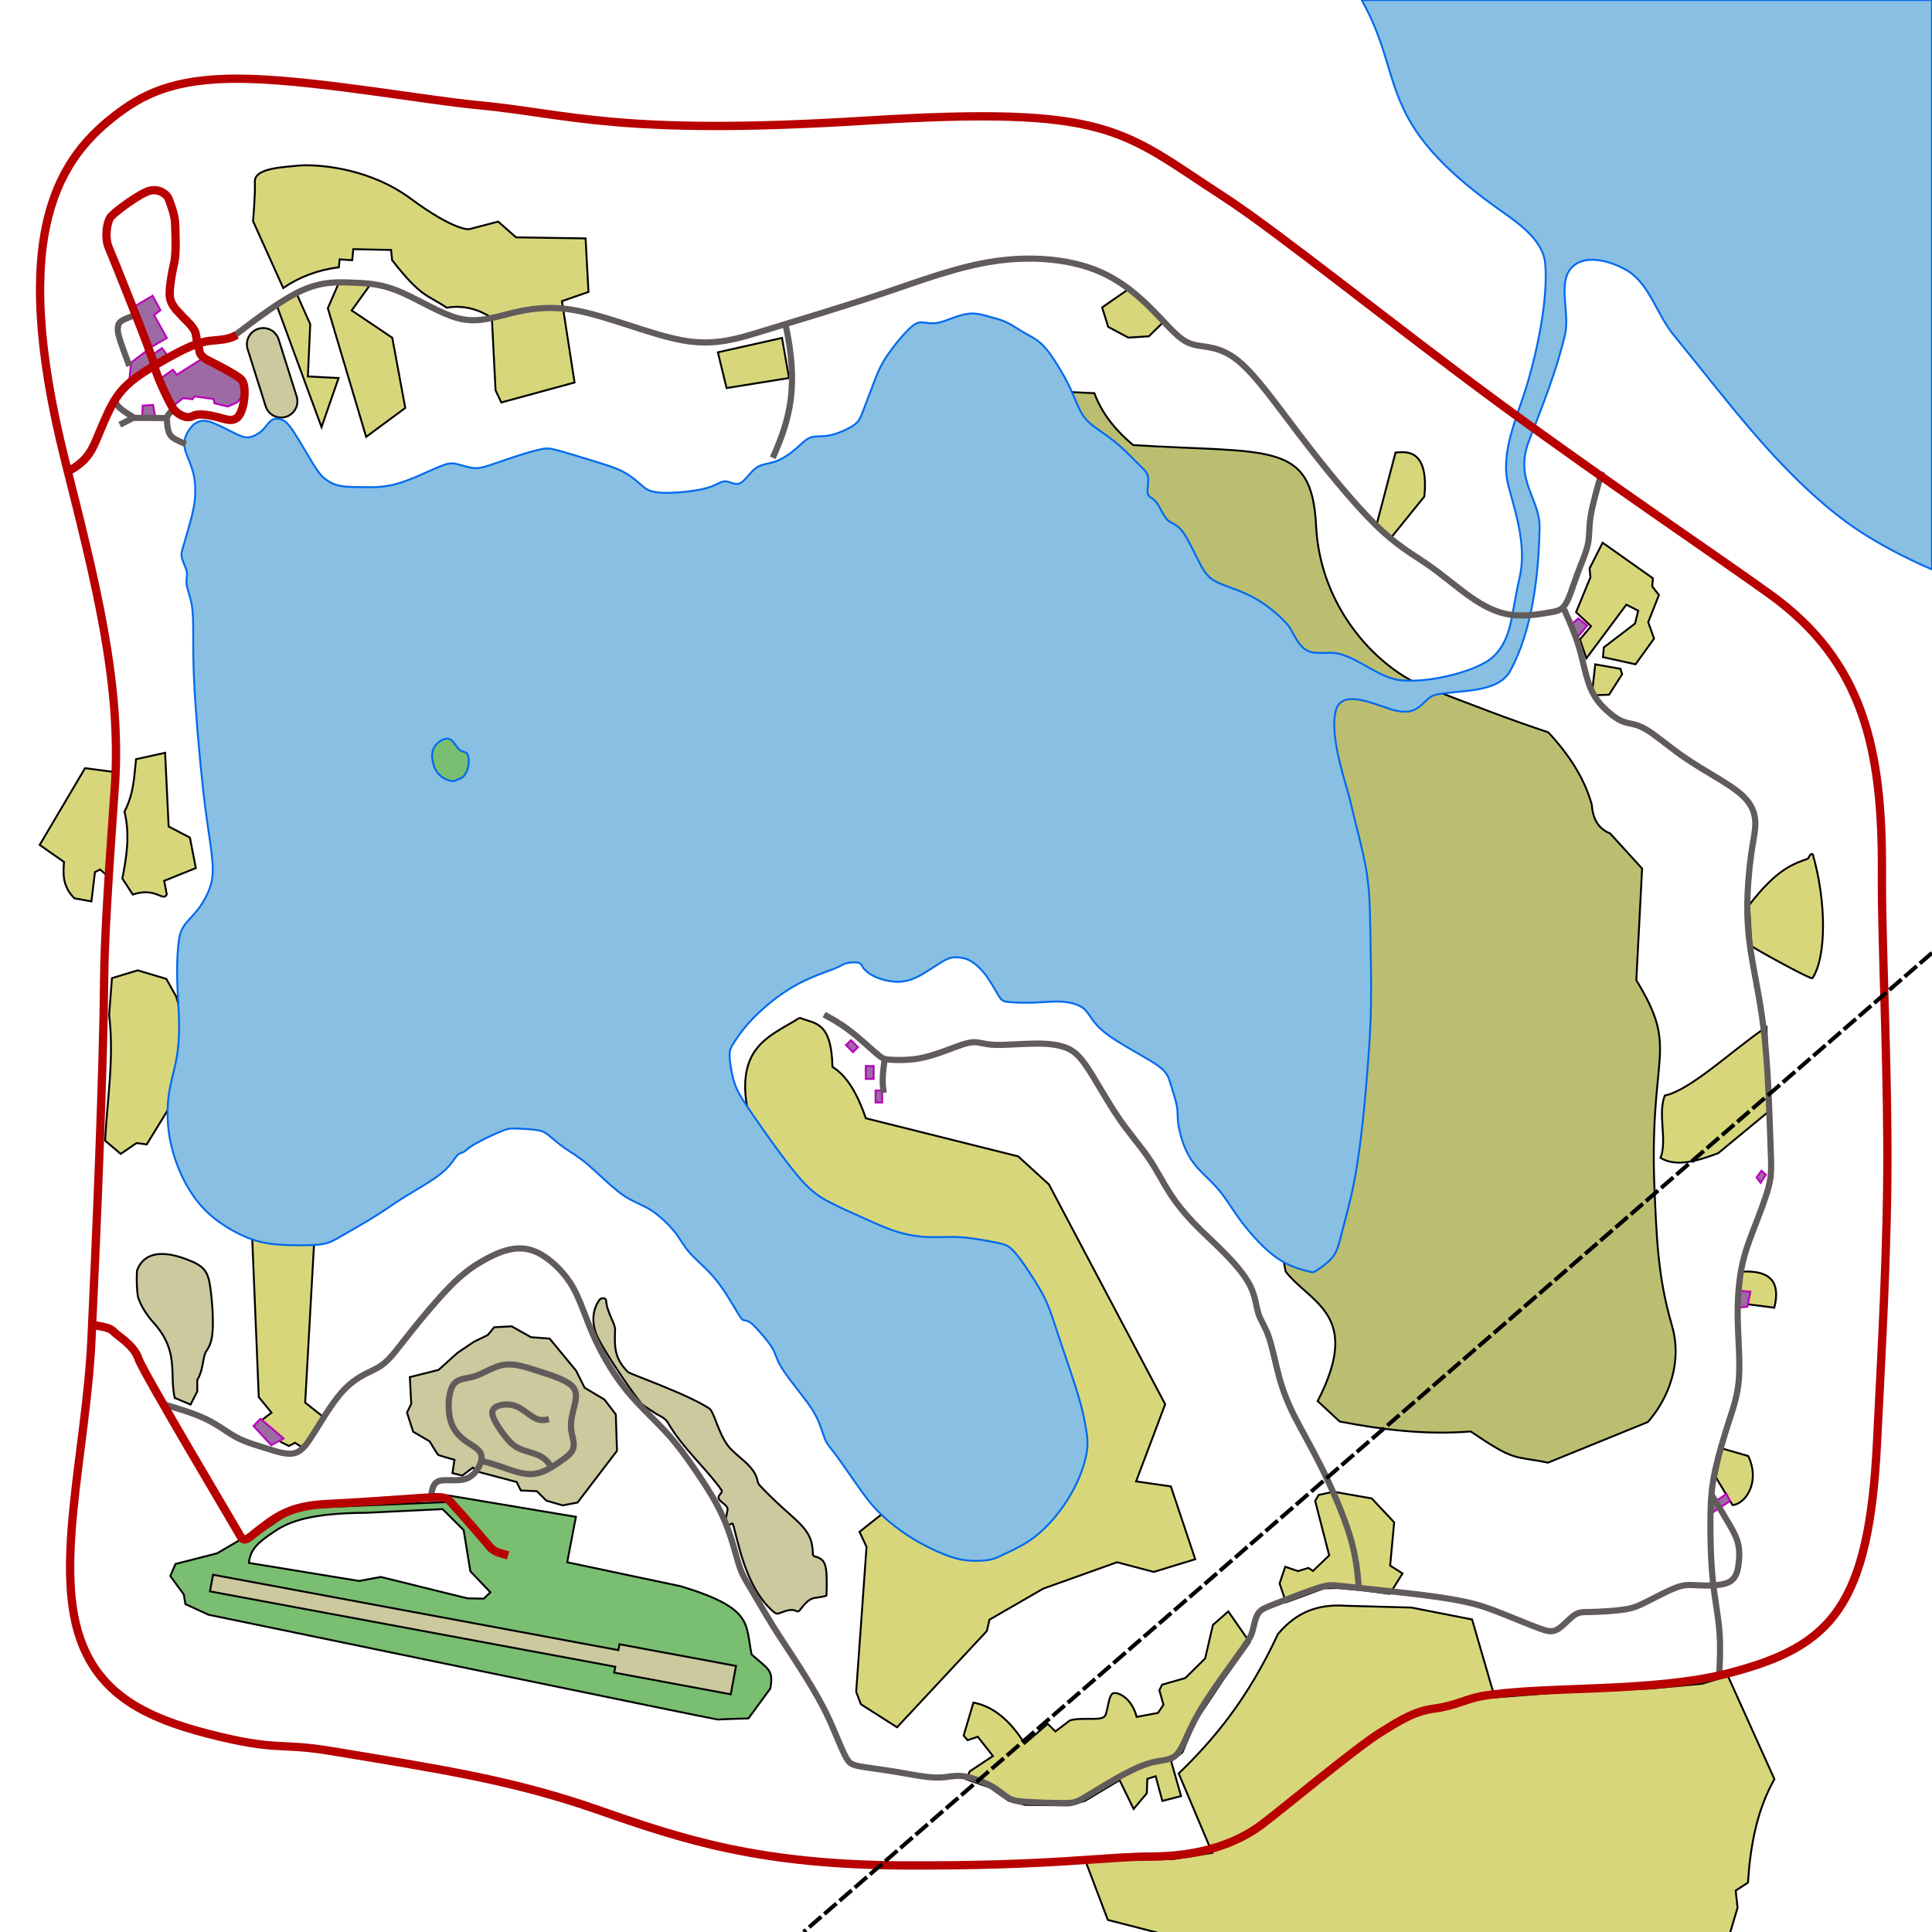 <?xml version="1.0" encoding="UTF-8" standalone="no"?>
<!-- Created with Inkscape (http://www.inkscape.org/) -->

<svg
   xmlns:dc="http://purl.org/dc/elements/1.1/"
   xmlns:cc="http://creativecommons.org/ns#"
   xmlns:rdf="http://www.w3.org/1999/02/22-rdf-syntax-ns#"
   xmlns:svg="http://www.w3.org/2000/svg"
   xmlns="http://www.w3.org/2000/svg"
   xmlns:sodipodi="http://sodipodi.sourceforge.net/DTD/sodipodi-0.dtd"
   xmlns:inkscape="http://www.inkscape.org/namespaces/inkscape"
   width="1024"
   height="1024"
   viewBox="0 0 270.933 270.933"
   version="1.1"
   id="svg8"
   inkscape:version="0.92.2 (5c3e80d, 2017-08-06)"
   sodipodi:docname="map.svg"
   inkscape:export-filename="F:\git\MySummerMods\AlivieskaGpsClient\resources\map.png"
   inkscape:export-xdpi="192"
   inkscape:export-ydpi="192">
  <defs
     id="defs2">
    <inkscape:path-effect
       effect="bspline"
       id="path-effect4653"
       is_visible="true"
       weight="33.333"
       steps="2"
       helper_size="0"
       apply_no_weight="true"
       apply_with_weight="true"
       only_selected="false" />
    <inkscape:path-effect
       effect="bspline"
       id="path-effect4649"
       is_visible="true"
       weight="33.333"
       steps="2"
       helper_size="0"
       apply_no_weight="true"
       apply_with_weight="true"
       only_selected="false" />
    <inkscape:path-effect
       effect="bspline"
       id="path-effect4645"
       is_visible="true"
       weight="33.333"
       steps="2"
       helper_size="0"
       apply_no_weight="true"
       apply_with_weight="true"
       only_selected="false" />
    <inkscape:path-effect
       effect="bspline"
       id="path-effect4641"
       is_visible="true"
       weight="33.333"
       steps="2"
       helper_size="0"
       apply_no_weight="true"
       apply_with_weight="true"
       only_selected="false" />
    <inkscape:path-effect
       effect="bspline"
       id="path-effect4637"
       is_visible="true"
       weight="33.333"
       steps="2"
       helper_size="0"
       apply_no_weight="true"
       apply_with_weight="true"
       only_selected="false" />
    <inkscape:path-effect
       effect="bspline"
       id="path-effect4633"
       is_visible="true"
       weight="33.333"
       steps="2"
       helper_size="0"
       apply_no_weight="true"
       apply_with_weight="true"
       only_selected="false" />
    <inkscape:path-effect
       effect="bspline"
       id="path-effect4629"
       is_visible="true"
       weight="33.333"
       steps="2"
       helper_size="0"
       apply_no_weight="true"
       apply_with_weight="true"
       only_selected="false" />
    <inkscape:path-effect
       effect="bspline"
       id="path-effect4614"
       is_visible="true"
       weight="33.333"
       steps="2"
       helper_size="0"
       apply_no_weight="true"
       apply_with_weight="true"
       only_selected="false" />
    <inkscape:path-effect
       effect="bspline"
       id="path-effect4609"
       is_visible="true"
       weight="33.333"
       steps="2"
       helper_size="0"
       apply_no_weight="true"
       apply_with_weight="true"
       only_selected="false" />
    <inkscape:path-effect
       effect="bspline"
       id="path-effect4605"
       is_visible="true"
       weight="33.333"
       steps="2"
       helper_size="0"
       apply_no_weight="true"
       apply_with_weight="true"
       only_selected="false" />
    <inkscape:path-effect
       effect="bspline"
       id="path-effect4593"
       is_visible="true"
       weight="33.333"
       steps="2"
       helper_size="0"
       apply_no_weight="true"
       apply_with_weight="true"
       only_selected="false" />
    <inkscape:path-effect
       effect="bspline"
       id="path-effect4585"
       is_visible="true"
       weight="33.333"
       steps="2"
       helper_size="0"
       apply_no_weight="true"
       apply_with_weight="true"
       only_selected="false" />
    <inkscape:path-effect
       effect="bspline"
       id="path-effect4581"
       is_visible="true"
       weight="33.333"
       steps="2"
       helper_size="0"
       apply_no_weight="true"
       apply_with_weight="true"
       only_selected="false" />
    <inkscape:path-effect
       effect="bspline"
       id="path-effect4576"
       is_visible="true"
       weight="33.333"
       steps="2"
       helper_size="0"
       apply_no_weight="true"
       apply_with_weight="true"
       only_selected="false" />
    <inkscape:path-effect
       effect="bspline"
       id="path-effect4572"
       is_visible="true"
       weight="33.333"
       steps="2"
       helper_size="0"
       apply_no_weight="true"
       apply_with_weight="true"
       only_selected="false" />
    <inkscape:path-effect
       effect="bspline"
       id="path-effect4568"
       is_visible="true"
       weight="33.333"
       steps="2"
       helper_size="0"
       apply_no_weight="true"
       apply_with_weight="true"
       only_selected="false" />
    <inkscape:path-effect
       effect="bspline"
       id="path-effect4564"
       is_visible="true"
       weight="33.333"
       steps="2"
       helper_size="0"
       apply_no_weight="true"
       apply_with_weight="true"
       only_selected="false" />
    <inkscape:path-effect
       effect="bspline"
       id="path-effect4560"
       is_visible="true"
       weight="33.333"
       steps="2"
       helper_size="0"
       apply_no_weight="true"
       apply_with_weight="true"
       only_selected="false" />
    <inkscape:path-effect
       effect="bspline"
       id="path-effect4556"
       is_visible="true"
       weight="33.333"
       steps="2"
       helper_size="0"
       apply_no_weight="true"
       apply_with_weight="true"
       only_selected="false" />
    <inkscape:path-effect
       effect="bspline"
       id="path-effect4551"
       is_visible="true"
       weight="33.333"
       steps="2"
       helper_size="0"
       apply_no_weight="true"
       apply_with_weight="true"
       only_selected="false" />
    <inkscape:path-effect
       effect="bspline"
       id="path-effect4547"
       is_visible="true"
       weight="33.333"
       steps="2"
       helper_size="0"
       apply_no_weight="true"
       apply_with_weight="true"
       only_selected="false" />
    <inkscape:path-effect
       effect="bspline"
       id="path-effect4531"
       is_visible="true"
       weight="33.333"
       steps="2"
       helper_size="0"
       apply_no_weight="true"
       apply_with_weight="true"
       only_selected="false" />
    <inkscape:path-effect
       effect="spiro"
       id="path-effect4525"
       is_visible="true" />
    <inkscape:path-effect
       effect="bspline"
       id="path-effect4521"
       is_visible="true"
       weight="33.333"
       steps="2"
       helper_size="0"
       apply_no_weight="true"
       apply_with_weight="true"
       only_selected="false" />
    <inkscape:path-effect
       effect="bspline"
       id="path-effect4517"
       is_visible="true"
       weight="33.333"
       steps="2"
       helper_size="0"
       apply_no_weight="true"
       apply_with_weight="true"
       only_selected="false" />
  </defs>
  <sodipodi:namedview
     id="base"
     pagecolor="#ffffff"
     bordercolor="#666666"
     borderopacity="1.0"
     inkscape:pageopacity="0.0"
     inkscape:pageshadow="2"
     inkscape:zoom="0.5"
     inkscape:cx="683.8146"
     inkscape:cy="329.65091"
     inkscape:document-units="px"
     inkscape:current-layer="layer2"
     showgrid="false"
     units="px"
     inkscape:window-width="1280"
     inkscape:window-height="1002"
     inkscape:window-x="-8"
     inkscape:window-y="-8"
     inkscape:window-maximized="1"
     inkscape:snap-bbox="true"
     inkscape:bbox-nodes="true"
     inkscape:snap-page="true"
     inkscape:snap-bbox-edge-midpoints="false"
     inkscape:snap-global="true"
     inkscape:snap-intersection-paths="true"
     inkscape:measure-start="1024,518.94"
     inkscape:measure-end="1021.36,520.663"
     showguides="true"
     inkscape:guide-bbox="true" />
  <g
     inkscape:groupmode="layer"
     id="layer2"
     inkscape:label="Terrain"
     style="display:inline">
    <path
       style="display:inline;fill:#d8d67b;fill-opacity:1;fill-rule:evenodd;stroke:#000000;stroke-width:1.002;stroke-linecap:butt;stroke-linejoin:miter;stroke-miterlimit:4;stroke-dasharray:none;stroke-opacity:1"
       d="m 161.176,87.48 c -1.563,0.023 -2.85,0.101 -3.805,0.205 -7.639,0.833 -22.778,1.25 -22.5,8.473 0.278,7.223 -0.973,20.834 -0.973,20.834 l 15.973,35.42 c 8.545,-5.836 18.31,-9.582 29.447,-10.973 l 0.416,-4.168 6.668,0.418 0.555,-5.834 20.002,0.416 0.555,5.418 c 15.643,20.054 18.698,18.196 28.891,25.141 9.519,-1.672 17.932,1.428 23.891,5.416 l 1.945,38.336 3.057,6.389 38.752,-10.555 -6.668,-43.059 14.029,-4.861 -1.527,-28.336 -36.809,-0.557 -9.445,-8.332 -15.418,4.027 c 0,0 -7.501,1.11 -30.975,-16.252 C 196.697,89.855 172.118,87.319 161.176,87.48 Z m 18.143,62.154 -5.834,13.473 20.279,68.061 20.695,-15.279 -6.875,-37.156 -21.461,-14.445 10.07,-14.027 z m 418.918,2.639 -15.002,10.416 3.195,10.279 10.695,5.695 10.834,-0.695 7.777,-7.639 z m -441.559,2.5 -10.141,7.084 23.613,64.17 9.029,-25.973 -16.252,-0.834 1.25,-27.641 z m 257.156,24.057 -33.941,7.602 4.598,18.916 33.057,-5.305 z m 328.949,60.461 c -1.81,-0.064 -3.382,0.183 -4.283,0.209 l -10.25,39 7.5,6.5 18,-22.25 c 2.03,-20.26 -5.536,-23.266 -10.967,-23.459 z m 105.303,47.904 -6.895,13.611 0.443,4.684 -7.602,18.475 7.955,7.424 -5.922,6.982 3.445,9.988 21.125,-28.373 6.275,3.182 -1.678,6.807 -16.529,12.639 -0.441,5.127 17.234,3.801 9.812,-13.611 -3.094,-8.662 5.656,-14.408 -3.535,-4.508 0.354,-4.33 z m -3.898,64.367 -1.5,13.25 1.188,3.125 7.625,-0.312 6.938,-10.875 -0.938,-2.812 z M 87.375,398.375 72,401.75 c -1.076,9.027 -0.966,17.781 -6.125,27.75 2.953,12 1.173,23.703 -1.125,35.375 l 5.5,8.5 c 12.347,-4.143 16.107,4.15 18,-0.125 l -1.375,-7.125 16.75,-6.75 L 100.5,443.25 89.25,437.375 Z M 45,406.5 l -24,40.625 12.875,9 c -0.555,6.602 -0.738,12.972 5.5,19.25 l 9,1.625 1.875,-15.5 2.75,-1.375 4.75,4.25 3.375,-55.75 z m 913.865,45.41 c -0.912,-0.097 -1.376,1.428 -2.15,2.516 -6.944,2.52 -16.151,4.926 -31.111,24.572 l 1.236,21.742 c 10.921,6.521 31.458,17.432 32.258,16.971 7.491,-11.256 7.438,-40.733 0.188,-65.654 -0.151,-0.086 -0.29,-0.133 -0.42,-0.146 z M 72.875,513.5 l -13.625,4.125 -1.5,19.5 c 2.761,22.7 -1.02,44.394 -2.125,66.5 l 8.25,7 8.375,-5.75 5.375,0.75 13.125,-21.375 9.5,-32.75 -7,-24.125 L 88,518 Z m 350.328,25.07 c -15.794,10.141 -36.064,15.137 -26.34,54.625 l 70.004,207.889 -12.021,9.547 3.713,7.955 -5.48,76.721 2.475,6.541 19.154,12.211 47.492,-50.926 1.414,-6.01 28.461,-16.441 39.066,-13.965 19.445,5.127 21.922,-6.717 -12.906,-38.537 -18.385,-2.652 15.381,-40.836 -61.52,-116.318 -16.264,-14.85 -80.609,-20.152 c -4.176,-12.078 -9.518,-22.118 -17.678,-27.225 -0.55,-24.812 -9.833,-22.629 -17.324,-25.986 z M 934.75,543.5 c -17.952,12.159 -40.161,33.439 -53.75,36.25 -3.902,9.898 1.417,23.258 -2.25,33 8.118,4.902 19.091,1.811 30.5,-2.5 l 27.25,-22.5 z m -801.461,107.324 3.648,88.488 6.75,8.25 -6.688,5.125 11.75,10.438 4.125,2.062 3.25,-1.688 5,3.188 9.875,-16.938 -9.5,-7.5 5,-89.5 z m 791.09,22.043 c -0.777,-0.003 -1.578,0.016 -2.4,0.055 l -1.502,16.705 18.473,2.387 c 3.53,-14.186 -2.909,-19.097 -14.57,-19.146 z M 911.25,766.5 908,781.75 l 8.875,14.75 c 7.216,-0.829 14.722,-12.59 8.25,-26 z m -205.469,22.918 -7.955,1.68 -1.855,3.182 7.424,28.814 -8.574,8.219 -2.387,-1.59 -5.568,1.68 -6.717,-2.299 -3.006,8.84 3.359,9.986 20.152,-7.424 6.895,-0.178 13.611,1.238 14.318,1.855 6.719,-10.783 -6.541,-4.154 2.121,-22.893 -11.844,-12.639 z m 3.281,60.191 c -15.545,-0.252 -25.267,6.193 -32.812,15.141 -16.102,34.648 -34.06,55.933 -52.5,73.75 l 17.75,42 -20.5,3.25 -22.5,0.5 -24,0.75 11.75,31 26.25,6.75 1.205,1.25 h 301.498 l 4.297,-14.5 -1,-9 6.5,-4.25 c 1.273,-19.647 4.751,-38.387 14,-54.75 L 914.375,886.875 900.75,891 874,893.5 l -44.5,1.75 -38.5,3 L 779,857 746.939,850.707 712.25,849.75 c -1.089,-0.078 -2.151,-0.124 -3.188,-0.141 z M 650,852.75 l -8.125,7.125 -4.125,17.75 -10.5,10.375 -12.25,3.5 -1.5,2.938 2.188,7.688 -2.875,4.312 -11.312,2.125 c -2.177,-8.62 -8.287,-12.886 -12,-12.625 -2.543,0.178 -2.976,6.887 -4.312,11.25 -1.3,4.244 -10.677,1.149 -18.938,3.188 l -7.75,5.875 -4.062,-4 -12.188,10.5 C 534.841,910.913 526.031,903.012 515.125,901 l -5.188,17.438 2.125,2.438 5.375,-1.812 8,10.188 -12.25,8.125 -1.875,4.188 12.562,4.375 9.875,7 8.875,2.188 23.188,0.25 8.188,-2.312 18.467,-11.041 7.426,15.246 6.982,-8.309 0.266,-7.602 4.418,-1.414 3.535,13.08 9.9,-2.562 L 619.75,932 l 5.938,-4.625 6.812,-16.25 14.938,-22.438 13.938,-19.562 z"
       transform="scale(0.265)"
       id="path4704"
       inkscape:connector-curvature="0" />
    <path
       id="path4758"
       style="display:inline;opacity:1;fill:#bbbe71;fill-opacity:1;fill-rule:evenodd;stroke:#000000;stroke-width:0.265px;stroke-linecap:butt;stroke-linejoin:miter;stroke-opacity:1"
       d="m 217.12,102.691 c 2.848,3.068 5.051,6.383 6.101,10.143 0.141,1.825 0.775,3.322 2.573,4.043 l 4.484,4.925 -0.809,15.656 c 5.971,9.805 1.964,9.711 2.499,28.077 0.339,7.818 0.451,13.349 2.499,20.36 1.487,5.088 -0.428,10.172 -3.381,13.524 l -14.002,5.696 c -4.951,-1.014 -4.5,-0.069 -10.841,-4.373 -6.354,0.507 -12.411,-0.248 -18.375,-1.397 l -3.087,-2.867 c 6.287,-12.144 -0.977,-13.679 -4.484,-18.155 -7.925,-41.163 -20.273,-82.513 -30.833,-123.371 l 4.006,0.184 c 0.94,2.56 2.698,4.994 5.439,7.277 19.159,1.209 25.058,-0.698 25.652,11.319 0.594,12.017 9.153,20.209 15.111,22.513 5.958,2.303 12.563,4.866 17.45,6.447 z"
       inkscape:connector-curvature="0"
       inkscape:label="MarshTerrain"
       sodipodi:nodetypes="ccccccccccccccczzzc" />
    <path
       id="path4752"
       style="display:inline;fill:#9d6aa3;fill-opacity:1;fill-rule:evenodd;stroke:#bb00bc;stroke-width:0.265px;stroke-linecap:butt;stroke-linejoin:miter;stroke-opacity:1"
       d="m 36.529,198.961 -0.976,1.009 2.48,2.695 1.736,-0.943 z m 82.106,-52.401 0.706,-0.697 0.976,0.988 -0.706,0.697 z m 4.148,6.363 h 0.926 v 1.687 h -0.926 z m -1.373,-3.423 h 1.108 v 1.802 h -1.108 z m 118.351,61.582 2.348,-1.587 0.496,1.009 -2.365,1.554 z m 3.697,-27.689 0.145,-2.412 1.857,0.158 -0.421,2.116 z m 2.873,-18.28 0.696,-0.941 0.614,0.567 -0.748,1.134 z m -26.016,-77.526 1.025,-0.86 1.24,0.992 -1.703,2.084 z M 18.276,43.314 l 3.122,-1.836 1.099,2.023 -0.889,0.69 1.789,3.204 -2.479,1.45 z m -0.152,10.079 0.257,-2.549 2.058,-1.555 1.087,2.046 z m 3.368,-3.718 1.216,-0.854 0.854,1.134 -1.649,1.146 z m -1.555,8.781 0.082,-1.579 1.438,-0.094 0.362,1.883 z m 2.52,-5.346 1.786,-1.257 0.562,0.695 3.539,-2.249 4.796,2.15 1.422,2.348 -1.29,1.621 -1.323,0.595 -1.885,-0.463 -0.099,-0.595 -2.712,-0.364 -0.265,0.397 -1.29,-0.165 -1.521,1.191 z"
       inkscape:connector-curvature="0"
       inkscape:label="UrbanTerrain" />
    <path
       style="color:#000000;clip-rule:nonzero;display:inline;overflow:visible;visibility:visible;opacity:1;isolation:auto;mix-blend-mode:normal;color-interpolation:sRGB;color-interpolation-filters:linearRGB;solid-color:#000000;solid-opacity:1;fill:#7abe71;fill-opacity:1;fill-rule:nonzero;stroke:#000000;stroke-width:1;stroke-linecap:butt;stroke-linejoin:miter;stroke-miterlimit:4;stroke-dasharray:none;stroke-dashoffset:0;stroke-opacity:1;color-rendering:auto;image-rendering:auto;shape-rendering:auto;text-rendering:auto;enable-background:accumulate"
       d="m 221.324,383.361 v 40.658 h 36.416 v -40.658 z m 15.822,408 L 236,794.875 l -68.875,2.875 -13,2.125 -24,16.25 -3.25,-1.125 -12,7 -22,5.625 -2.75,6.375 7.125,9.75 0.875,5.125 12.25,5.625 c 0,0 268.81,55.655 269.518,55.479 0.707,-0.177 16.176,-0.619 16.176,-0.619 l 11.578,-15.82 c 1.802,-10.009 -1.054,-10.092 -9.898,-18.031 -3.44,-16.381 1.112,-24.336 -37.389,-36.062 l -60.193,-12.729 4.598,-24.041 z m -2.918,7.248 11.137,11.137 3.537,21.744 10.605,11.137 -3.535,3.359 -8.662,-0.178 -45.785,-11.312 -11.49,2.121 -58.336,-9.547 c 0.808,-7.418 4.934,-10.943 14.041,-16.975 7.022,-4.651 18.292,-9.418 47.83,-9.541 z"
       transform="scale(0.265)"
       id="path4783"
       inkscape:connector-curvature="0"
       inkscape:label="FieldTerrain" />
    <path
       id="rect4787"
       transform="scale(0.265)"
       style="color:#000000;clip-rule:nonzero;display:inline;overflow:visible;visibility:visible;opacity:1;isolation:auto;mix-blend-mode:normal;color-interpolation:sRGB;color-interpolation-filters:linearRGB;solid-color:#000000;solid-opacity:1;fill:#cbc99d;fill-opacity:1;fill-rule:nonzero;stroke:#000000;stroke-width:1;stroke-linecap:butt;stroke-linejoin:miter;stroke-miterlimit:4;stroke-dasharray:none;stroke-dashoffset:0;stroke-opacity:1;color-rendering:auto;image-rendering:auto;shape-rendering:auto;text-rendering:auto;enable-background:accumulate"
       d="m 112.75,833.332 -1.637,8.795 214.484,39.893 -0.578,3.105 61.684,11.475 2.791,-15.008 -61.684,-11.473 -0.578,3.105 z m 139.875,-54.582 -2.375,-2.125 -5.625,4.25 -5.202,-1.335 1.077,-7.04 c 0,0 -8.125,-2.25 -8.625,-2.625 -0.5,-0.375 -4.5,-7.125 -4.5,-7.125 l -8.75,-5.125 -3.25,-10.125 2.25,-4.625 -0.75,-14.125 15.211,-3.817 10.039,-9.058 8.75,-5.875 7.25,-3.5 3.375,-4.125 9.25,-0.5 10.25,5.75 9.875,0.75 14,17 4.5,9 10.5,6.25 6,7.875 0.625,19.25 -20.875,27.375 -7.875,1.5 -8.625,-2.5 -5,-5 -8.5,-0.375 -2.25,-4.5 z m 62.812,-73 c -2.637,-7.322 -1.351,-13.342 1.625,-17.688 1.123,-1.639 3.619,-1.203 3.688,0.062 0.345,6.383 4.845,12.222 4.75,15.5 -0.246,8.464 -0.797,14.774 6.75,22.375 1.196,1.205 30.806,11.346 43.094,19.344 2.571,1.673 4.905,13.589 10.156,20.031 4.995,6.129 13.902,10.24 15.401,18.425 0.13,0.709 0.606,1.675 1.099,2.2 19.143,20.394 27.992,21.274 28.178,36.699 0.004,0.357 0.596,0.832 0.947,0.926 6.154,1.641 6.645,4.559 6.277,20.15 -0.008,0.382 -0.015,0.661 -0.465,0.787 -6.563,1.837 -7.362,-0.814 -13.907,7.752 -0.2,0.262 -0.863,0.599 -1.156,0.435 -2.649,-1.476 -5.053,-0.719 -9.696,1.014 -1.227,0.458 -2.099,-0.201 -3.039,-1.018 -14.957,-13.002 -18.698,-38.229 -21.332,-46.312 -0.348,-1.07 -2.496,2.039 -3.445,-0.214 -0.949,-2.252 0.761,-5.837 0.637,-7.72 -0.159,-2.429 -4.351,-3.528 -4.765,-5.927 -0.247,-1.428 2.467,-2.758 1.64,-3.948 -7.884,-11.351 -20.511,-22.036 -28.5,-35.875 -1.521,-2.635 -4.881,-3.633 -7.375,-5.375 -2.574,-1.797 -5.953,-3.744 -6.875,-4.938 -9.081,-11.749 -21.763,-31.344 -23.688,-36.688 z M 156.978,209.773 c 1.43,4.53 -1.083,9.361 -5.612,10.792 -4.53,1.43 -9.361,-1.083 -10.792,-5.613 l -9.522,-30.161 c -1.43,-4.53 1.083,-9.361 5.613,-10.792 4.53,-1.43 9.361,1.083 10.792,5.613 z M 92.454,739.743 c -2.918,-13.034 2.449,-24.274 -10.783,-39.333 -3.413,-3.751 -6.817,-8.529 -8.613,-13.953 -0.714,-4.024 -0.826,-8.712 -0.579,-14.066 3.888,-10.347 14.596,-11.111 29.262,-4.757 7.672,3.324 8.81,6.998 9.894,16.336 0.66,5.683 1.084,11.456 1.004,17.028 -0.072,4.985 -0.422,9.834 -3.39,13.908 -2.159,2.963 -1.297,9.447 -4.861,15.38 v 6.01 l -3.536,6.983 z"
       inkscape:connector-curvature="0"
       inkscape:label="SpecialTerrain" />
    <path
       style="color:#000000;clip-rule:nonzero;display:inline;overflow:visible;visibility:visible;opacity:1;isolation:auto;mix-blend-mode:normal;color-interpolation:sRGB;color-interpolation-filters:linearRGB;solid-color:#000000;solid-opacity:1;fill:#88bfe2;fill-opacity:1;fill-rule:nonzero;stroke:#0069ee;stroke-width:0.265;stroke-linecap:butt;stroke-linejoin:bevel;stroke-miterlimit:4;stroke-dasharray:none;stroke-dashoffset:5.987;stroke-opacity:1;color-rendering:auto;image-rendering:auto;shape-rendering:auto;text-rendering:auto;enable-background:accumulate"
       d="m 270.933,0 h -79.986 c 6.291,11.128 1.589,16.995 19.727,29.699 2.578,1.806 5.753,4.14 6.019,7.276 0.4,4.714 -0.965,11.714 -2.58,17.066 -1.379,4.571 -3.804,9.474 -2.58,14.089 1.089,4.105 2.618,8.563 1.521,13.097 -1.151,4.762 -0.918,8.671 -4.016,11.166 -2.034,1.637 -8.151,3.363 -12.388,3.023 -3.188,-0.256 -5.746,-2.921 -8.839,-3.732 -1.502,-0.393 -3.284,0.253 -4.628,-0.524 -1.295,-0.748 -1.925,-2.778 -2.663,-3.611 -1.23,-1.387 -3.021,-2.842 -4.847,-3.816 -1.827,-0.974 -3.689,-1.468 -4.891,-2.038 -1.202,-0.57 -1.745,-1.218 -2.488,-2.617 -0.743,-1.4 -1.686,-3.551 -2.51,-4.605 -0.824,-1.054 -1.529,-1.01 -2.111,-1.608 -0.582,-0.599 -1.039,-1.84 -1.538,-2.465 -0.499,-0.625 -1.04,-0.635 -1.175,-1.17 -0.135,-0.535 0.135,-1.594 0.043,-2.297 -0.091,-0.703 -0.544,-1.048 -1.256,-1.749 -0.712,-0.7 -1.684,-1.756 -2.739,-2.673 -1.055,-0.918 -2.193,-1.698 -3.093,-2.341 -0.9,-0.643 -1.563,-1.149 -2.13,-2.056 -0.567,-0.907 -1.038,-2.215 -1.587,-3.427 -0.549,-1.212 -1.177,-2.328 -1.87,-3.446 -0.693,-1.118 -1.452,-2.239 -2.239,-2.982 -0.787,-0.743 -1.602,-1.109 -2.431,-1.587 -0.829,-0.477 -1.67,-1.066 -2.417,-1.434 -0.748,-0.368 -1.401,-0.517 -2.173,-0.735 -0.772,-0.218 -1.661,-0.506 -2.529,-0.536 -0.868,-0.031 -1.713,0.196 -2.587,0.502 -0.874,0.306 -1.773,0.69 -2.543,0.815 -0.77,0.125 -1.407,-0.009 -1.946,-0.065 -0.539,-0.056 -0.979,-0.033 -1.92,0.854 -0.94,0.887 -2.378,2.635 -3.294,4.047 -0.916,1.412 -1.308,2.484 -1.797,3.783 -0.488,1.3 -1.072,2.825 -1.45,3.809 -0.377,0.984 -0.547,1.426 -1.349,1.963 -0.801,0.538 -2.232,1.17 -3.35,1.389 -1.118,0.219 -1.92,0.025 -2.631,0.282 -0.711,0.257 -1.33,0.965 -2.15,1.663 -0.821,0.698 -1.842,1.385 -2.815,1.72 -0.973,0.335 -1.897,0.318 -2.712,0.915 -0.816,0.597 -1.521,1.808 -2.228,2.127 -0.707,0.319 -1.413,-0.257 -2.045,-0.274 -0.632,-0.018 -1.19,0.523 -2.498,0.911 -1.308,0.388 -3.366,0.623 -4.874,0.689 -1.509,0.065 -2.467,-0.039 -3.121,-0.261 -0.654,-0.222 -1.003,-0.562 -1.57,-1.059 -0.567,-0.497 -1.352,-1.151 -2.367,-1.67 -1.016,-0.519 -2.262,-0.902 -3.937,-1.417 -1.674,-0.514 -3.775,-1.16 -5.027,-1.5 -1.251,-0.34 -1.652,-0.375 -2.66,-0.148 -1.008,0.227 -2.62,0.715 -4.032,1.186 -1.413,0.471 -2.624,0.924 -3.501,1.177 -0.876,0.253 -1.417,0.305 -2.106,0.179 -0.689,-0.126 -1.526,-0.432 -2.18,-0.549 -0.654,-0.118 -1.125,-0.048 -2.25,0.414 -1.125,0.462 -2.903,1.316 -4.355,1.87 -1.452,0.554 -2.577,0.806 -3.61,0.92 -1.033,0.113 -1.975,0.087 -3.004,0.074 -1.029,-0.013 -2.145,-0.013 -3.021,-0.201 -0.876,-0.187 -1.513,-0.562 -2.01,-0.946 -0.497,-0.384 -0.854,-0.776 -1.63,-2.023 -0.776,-1.247 -1.97,-3.348 -2.76,-4.551 -0.789,-1.203 -1.173,-1.509 -1.569,-1.692 -0.397,-0.183 -0.806,-0.244 -1.151,-0.152 -0.344,0.091 -0.624,0.336 -0.894,0.65 -0.27,0.314 -0.531,0.697 -0.885,1.02 -0.353,0.323 -0.798,0.584 -1.216,0.75 -0.419,0.166 -0.811,0.235 -1.33,0.104 -0.519,-0.131 -1.164,-0.461 -2.044,-0.911 -0.881,-0.449 -1.997,-1.016 -2.786,-1.238 -0.789,-0.222 -1.251,-0.101 -1.613,0.065 -0.362,0.166 -0.624,0.375 -0.912,0.715 -0.288,0.34 -0.601,0.81 -0.784,1.316 -0.183,0.506 -0.235,1.046 -0.122,1.626 0.113,0.58 0.392,1.199 0.658,1.87 0.266,0.671 0.519,1.395 0.663,2.167 0.144,0.772 0.178,1.591 0.148,2.415 -0.031,0.824 -0.126,1.652 -0.449,2.978 -0.323,1.326 -0.872,3.147 -1.173,4.172 -0.301,1.025 -0.353,1.252 -0.274,1.631 0.079,0.38 0.287,0.911 0.458,1.336 0.17,0.426 0.302,0.745 0.294,1.145 -0.008,0.4 -0.156,0.881 -0.039,1.553 0.117,0.672 0.499,1.535 0.696,2.675 0.197,1.141 0.21,2.559 0.21,4.409 0,1.85 -0.012,4.131 0.197,7.726 0.21,3.595 0.641,8.502 0.987,11.887 0.345,3.385 0.604,5.247 0.869,7.066 0.265,1.819 0.536,3.594 0.641,4.988 0.105,1.393 0.043,2.404 -0.314,3.496 -0.358,1.091 -1.011,2.262 -1.727,3.187 -0.715,0.925 -1.492,1.603 -1.973,2.337 -0.481,0.734 -0.666,1.523 -0.789,2.806 -0.123,1.283 -0.185,3.058 -0.13,4.975 0.055,1.918 0.228,3.977 0.259,5.783 0.031,1.807 -0.08,3.36 -0.32,4.766 -0.24,1.406 -0.61,2.664 -0.869,3.885 -0.259,1.221 -0.407,2.404 -0.426,3.749 -0.019,1.344 0.092,2.848 0.444,4.464 0.351,1.616 0.943,3.342 1.714,4.914 0.771,1.572 1.72,2.99 2.812,4.162 1.091,1.172 2.324,2.097 3.675,2.898 1.35,0.802 2.817,1.48 4.328,1.856 1.511,0.376 3.065,0.45 4.612,0.481 1.547,0.031 3.089,0.018 4.131,-0.155 1.042,-0.173 1.584,-0.506 2.835,-1.227 1.251,-0.721 3.213,-1.831 4.711,-2.775 1.498,-0.943 2.534,-1.72 4.119,-2.701 1.584,-0.98 3.718,-2.164 5.019,-3.225 1.301,-1.06 1.769,-1.997 2.164,-2.447 0.395,-0.45 0.715,-0.413 0.987,-0.561 0.271,-0.148 0.494,-0.481 1.455,-1.048 0.961,-0.567 2.664,-1.369 3.669,-1.788 1.005,-0.419 1.313,-0.456 2.108,-0.438 0.795,0.018 2.079,0.093 2.886,0.204 0.808,0.111 1.14,0.259 1.72,0.708 0.579,0.45 1.406,1.203 2.3,1.831 0.894,0.629 1.856,1.135 3.255,2.324 1.399,1.19 3.237,3.064 4.754,4.15 1.517,1.085 2.713,1.381 3.971,2.157 1.258,0.777 2.577,2.035 3.434,3.114 0.857,1.079 1.252,1.979 2.158,2.991 0.906,1.011 2.325,2.133 3.588,3.675 1.264,1.541 2.373,3.502 2.996,4.538 0.623,1.036 0.759,1.147 0.962,1.196 0.204,0.049 0.475,0.037 0.844,0.277 0.37,0.24 0.839,0.734 1.449,1.425 0.61,0.691 1.363,1.578 1.782,2.336 0.419,0.758 0.505,1.387 1.085,2.386 0.58,0.999 1.652,2.367 2.62,3.613 0.968,1.245 1.831,2.367 2.417,3.545 0.586,1.178 0.894,2.411 1.215,3.157 0.321,0.746 0.653,1.005 1.566,2.238 0.912,1.233 2.405,3.44 3.521,4.988 1.116,1.548 1.856,2.436 2.947,3.447 1.091,1.011 2.534,2.146 4.088,3.114 1.554,0.968 3.218,1.769 4.532,2.293 1.313,0.524 2.275,0.771 3.348,0.87 1.073,0.099 2.257,0.049 3.058,-0.099 0.801,-0.148 1.221,-0.395 2.059,-0.795 0.838,-0.401 2.097,-0.956 3.299,-1.733 1.202,-0.777 2.349,-1.776 3.49,-3.089 1.14,-1.313 2.275,-2.941 3.132,-4.649 0.857,-1.708 1.436,-3.496 1.646,-4.864 0.21,-1.369 0.05,-2.319 -0.142,-3.422 -0.191,-1.103 -0.413,-2.361 -1.085,-4.593 -0.672,-2.232 -1.795,-5.438 -2.578,-7.793 -0.783,-2.355 -1.227,-3.859 -1.892,-5.314 -0.666,-1.455 -1.554,-2.861 -2.417,-4.156 -0.863,-1.295 -1.702,-2.479 -2.386,-3.126 -0.684,-0.647 -1.215,-0.758 -2.417,-0.993 -1.203,-0.234 -3.076,-0.592 -4.722,-0.703 -1.646,-0.111 -3.064,0.025 -4.526,-0.025 -1.461,-0.049 -2.965,-0.283 -4.513,-0.77 -1.548,-0.487 -3.138,-1.227 -4.809,-1.979 -1.671,-0.752 -3.422,-1.516 -4.852,-2.287 -1.43,-0.771 -2.54,-1.547 -4.427,-3.829 -1.887,-2.281 -4.55,-6.067 -6.147,-8.397 -1.597,-2.331 -2.127,-3.206 -2.516,-4.421 -0.388,-1.215 -0.635,-2.769 -0.653,-3.706 -0.018,-0.937 0.191,-1.258 0.697,-2.022 0.505,-0.764 1.307,-1.973 2.75,-3.434 1.443,-1.461 3.527,-3.175 5.66,-4.384 2.133,-1.208 4.316,-1.911 5.457,-2.362 1.141,-0.45 1.239,-0.647 1.714,-0.783 0.474,-0.135 1.326,-0.21 1.764,-0.099 0.438,0.111 0.462,0.407 0.721,0.765 0.259,0.358 0.752,0.777 1.486,1.134 0.734,0.358 1.708,0.654 2.713,0.746 1.005,0.092 2.041,-0.018 3.305,-0.629 1.264,-0.61 2.756,-1.72 3.742,-2.269 0.986,-0.549 1.468,-0.536 1.998,-0.493 0.53,0.043 1.11,0.117 1.787,0.505 0.678,0.388 1.455,1.091 2.164,2.047 0.709,0.956 1.35,2.164 1.763,2.83 0.413,0.666 0.599,0.79 1.394,0.876 0.795,0.086 2.201,0.136 3.57,0.086 1.369,-0.049 2.701,-0.198 3.841,-0.136 1.14,0.062 2.09,0.333 2.713,0.69 0.623,0.357 0.918,0.801 1.35,1.43 0.432,0.629 0.999,1.443 2.288,2.417 1.289,0.974 3.299,2.109 4.828,2.991 1.529,0.882 2.577,1.51 3.187,2.157 0.61,0.647 0.783,1.314 1.029,2.134 0.247,0.82 0.567,1.794 0.728,2.515 0.16,0.721 0.16,1.19 0.179,1.751 0.018,0.561 0.056,1.214 0.333,2.324 0.278,1.11 0.795,2.676 1.745,4.014 0.95,1.338 2.331,2.448 3.403,3.65 1.073,1.202 1.837,2.497 2.756,3.81 0.919,1.313 1.991,2.645 3.132,3.826 1.141,1.181 2.349,2.21 3.634,2.901 1.286,0.691 2.648,1.042 3.33,1.218 0.681,0.176 0.681,0.175 1.221,-0.179 0.54,-0.355 1.618,-1.063 2.262,-1.945 0.644,-0.882 0.854,-1.936 1.291,-3.634 0.438,-1.698 1.104,-4.042 1.64,-6.81 0.536,-2.768 0.943,-5.962 1.252,-8.86 0.308,-2.898 0.518,-5.5 0.709,-8.046 0.191,-2.546 0.364,-5.037 0.407,-8.249 0.043,-3.212 -0.043,-7.146 -0.105,-10.315 -0.062,-3.169 -0.099,-5.574 -0.592,-8.424 -0.494,-2.85 -1.445,-6.146 -2.202,-9.452 -0.534,-2.328 -3.049,-9.226 -2.012,-12.833 0.841,-2.926 5.257,-0.831 7.717,-0.078 4.336,1.327 4.246,-1.686 6.478,-2.095 3.347,-0.614 8.572,-0.19 10.253,-3.316 3.088,-5.746 3.974,-13.297 4.101,-20.108 0.073,-3.94 -3.573,-6.677 -1.521,-12.039 1.889,-4.936 3.898,-9.867 5.093,-15.015 0.736,-3.17 -1.275,-7.64 1.259,-9.682 1.895,-1.527 5.152,-0.572 7.273,0.62 3.287,1.847 4.288,6.214 6.681,9.128 7.446,9.07 14.452,18.852 23.812,25.929 5.365,4.056 12.435,6.964 12.435,6.964 z M 62.658,103.58 c 0.088,-0.003 0.173,0.005 0.254,0.024 0.647,0.154 1.029,1.072 1.446,1.473 0.416,0.401 0.867,0.284 1.122,0.586 0.256,0.302 0.317,1.024 0.215,1.662 -0.102,0.638 -0.367,1.193 -0.669,1.51 -0.302,0.318 -0.641,0.398 -0.869,0.49 -0.228,0.092 -0.346,0.197 -0.608,0.206 -0.263,0.009 -0.668,-0.076 -1.085,-0.28 -0.416,-0.204 -0.841,-0.524 -1.15,-0.934 -0.308,-0.41 -0.499,-0.909 -0.626,-1.532 -0.126,-0.623 -0.188,-1.369 0.238,-2.047 0.372,-0.593 1.117,-1.135 1.731,-1.158 z"
       id="path872"
       inkscape:connector-curvature="0"
       sodipodi:nodetypes="ccssssscaaasccsccccccccscccscccccccccssccsccccccsscscccssscccccssccscsccccccssssscccccccsccsccccscsccsccsscccscsccccsccccccccccccccccsccccccccccccccccccccccccccccsccccsccscccccccccccccsccscccsccccccscsccccccssssccsccsscccccccccccccccc"
       inkscape:label="WaterTerrain" />
  </g>
  <g
     inkscape:label="Roads"
     inkscape:groupmode="layer"
     id="layer1"
     transform="translate(0,-26.067)"
     style="display:inline">
    <path
       id="path4612"
       style="fill:none;fill-rule:evenodd;stroke:#625b5b;stroke-width:0.865;stroke-linecap:butt;stroke-linejoin:miter;stroke-miterlimit:4;stroke-dasharray:none;stroke-opacity:1"
       inkscape:path-effect="#path-effect4614"
       inkscape:original-d="m 18.618841,70.369247 c -0.653725,0.250937 -1.307412,0.502023 -1.961969,0.753605 -0.04307,0.277051 -0.08634,0.553995 -0.129932,0.831563 -0.02573,0.307368 -0.0517,0.614657 -0.07796,0.922516 0.563465,1.503048 1.12634,3.005498 1.689113,4.508628 m 5.223254,7.38013 c 0.09988,-0.25147 0.199491,-0.50267 0.298841,-0.75361 0.268791,-0.19949 0.537315,-0.39872 0.805576,-0.59769 m -7.665967,2.20884 c 0.645592,-0.32509 1.290919,-0.64992 1.935982,-0.97448 m -2.498852,-2.10324 c 0.01251,0.0242 0.02476,0.0487 0.03675,0.0735 0.169212,0.25667 0.336681,0.51136 0.504663,0.76749 0.686257,0.42676 2.057663,1.28088 2.057663,1.28088 l 4.526583,0.0225 c 0,0 0.125333,1.42416 0.187636,2.13703 0.251482,0.25708 0.502518,0.51424 0.75338,0.77175 0.58215,0.25087 1.164022,0.50199 1.745636,0.75338 M 124.0621,174.56808 c -0.12836,0.98586 -0.25698,1.97199 -0.38587,2.95839 0.086,0.60017 0.17176,1.20024 0.25725,1.80076 m 66.62834,69.45404 c -0.19087,-2.23218 -0.382,-4.46408 -0.57339,-6.69573 -1.61492,-3.6745 -3.23045,-7.34953 -4.84608,-11.0239 -1.30677,-2.20127 -2.6139,-4.40243 -3.92125,-6.60324 -0.65326,-1.68339 -1.30682,-3.36663 -1.96063,-5.04954 -0.41279,-2.20116 -0.82591,-4.40243 -1.23926,-6.60324 -0.6039,-0.74006 -1.20817,-1.47999 -1.81266,-2.21958 -0.0737,-1.38745 -0.14771,-2.77474 -0.22196,-4.16171 -1.51,-1.68931 -3.02082,-3.37895 -4.53163,-5.06803 -1.3623,-1.20253 -2.72489,-2.40481 -4.08772,-3.60682 -1.17736,-1.43067 -2.35496,-2.86105 -3.53283,-4.29118 -0.84439,-1.72657 -1.68908,-3.45294 -2.53402,-5.17901 -1.49785,-1.66485 -2.99616,-3.32963 -4.49464,-4.99405 -1.5226,-2.78705 -3.04549,-5.57387 -4.56863,-8.36041 -0.7889,-0.73394 -1.57811,-1.46765 -2.36755,-2.20108 -1.45481,-0.16674 -2.90985,-0.3332 -4.36517,-0.49941 -2.3511,0.21571 -4.70139,0.43159 -7.05296,0.64783 -0.57836,-0.36173 -1.15673,-0.72304 -1.73564,-1.08425 -1.27542,0.51858 -2.5503,1.0371 -3.82645,1.5563 -1.41825,0.48528 -2.83556,0.97042 -4.2542,1.45619 -1.48822,-0.0353 -2.97586,-0.0704 -4.46447,-0.1052 -0.20938,-0.0848 -0.41884,-0.16923 -0.62888,-0.25354 -1.54805,-1.42974 -3.09427,-2.85726 -4.6418,-4.2855 -1.11145,-0.6019 -2.22316,-1.20353 -3.33514,-1.8049 M 224.6436,92.218499 c -0.6624,2.30163 -1.32507,4.60353 -1.988,6.9057 0.13979,1.028751 0.27928,2.057491 0.41852,3.086641 -0.66255,1.43002 -1.32507,2.85967 -1.988,4.28991 -0.48813,1.69166 -0.9763,3.38283 -1.46485,5.07464 -0.62764,0.10439 -1.25532,0.209 -1.88337,0.3139 -2.02359,0.33123 -4.0455,0.6624 -6.06865,0.994 -1.77874,-0.88977 -3.55722,-1.77901 -5.33623,-2.66811 -1.98786,-1.74424 -3.97575,-3.488 -5.96402,-5.2316 -2.21446,-1.16866 -4.42915,-2.33704 -6.64412,-3.50516 -4.02824,-4.970501 -8.05639,-9.940301 -12.08498,-14.910051 -2.80734,-3.99369 -5.61498,-7.98716 -8.42287,-11.98035 -2.04003,0.0869 -4.08038,0.17412 -6.12096,0.26158 -0.85435,-0.68046 -1.70873,-1.360483 -2.56349,-2.040324 -2.92954,-3.313737 -5.85912,-6.626953 -8.78907,-9.940031 -5.40569,-0.471106 -10.8117,-0.941951 -16.21795,-1.412531 -5.10948,1.952951 -10.21878,3.905994 -15.32857,5.859386 -5.92924,1.761149 -11.85801,3.522342 -17.78742,5.283912 -3.0691,1.011229 -6.13814,2.022618 -9.207605,3.034328 -6.086454,-2.668658 -12.171913,-5.336494 -18.258264,-8.004344 -3.330585,1.115831 -6.661012,2.231786 -9.992346,3.34822 -1.70887,0.121816 -3.417364,0.243852 -5.126961,0.366212 -2.912693,-1.814399 -5.824149,-3.627597 -8.737107,-5.441302 -1.918069,-0.07002 -3.835847,-0.139751 -5.754358,-0.209236 -2.127409,-0.06988 -4.254909,-0.139499 -6.382597,-0.208846 -3.400097,2.580523 -6.800807,5.161575 -10.201608,7.742759 M 241.0757,261.39587 c 0.11125,-2.2445 0.22223,-4.48874 0.33294,-6.73271 -0.48059,-2.19491 -0.96155,-4.3901 -1.44273,-6.58475 -0.0737,-3.50195 -0.1477,-7.00426 -0.22195,-10.506 0.17288,-1.65249 0.34553,-3.30497 0.5179,-4.95706 0.71534,-2.42904 1.43066,-4.85867 2.14559,-7.28761 0.64139,-1.7757 1.28269,-3.55159 1.92363,-5.32698 -0.29562,-3.10712 -0.59162,-6.21509 -0.88783,-9.32223 0.19755,-2.39229 0.39486,-4.78469 0.59189,-7.17663 0.56742,-1.55379 1.13471,-3.10768 1.70168,-4.66112 0.93722,-2.355 1.87457,-4.7107 2.81146,-7.06565 -0.0737,-1.03593 -0.14771,-2.07187 -0.22196,-3.10741 -0.17233,-5.90541 -0.345,-11.81335 -0.5179,-17.71962 -0.73956,-3.39114 -1.47945,-6.78231 -2.21958,-10.17307 -0.271,-2.30602 -0.54229,-4.61205 -0.81384,-6.91768 0.24686,-2.88543 0.4935,-5.77117 0.73986,-8.65635 0.33317,-1.29489 0.66614,-2.58977 0.99881,-3.88426 -0.38191,-1.06048 -0.76426,-2.1212 -1.14678,-3.1814 -1.23266,-0.85098 -2.46594,-1.70194 -3.6993,-2.55251 -1.99744,-1.13477 -3.99497,-2.26917 -5.99286,-3.40335 -1.80014,-1.55404 -3.60038,-3.10768 -5.40097,-4.66112 -0.8284,0.0364 -1.65689,0.073 -2.48597,0.10989 -0.79356,-0.56574 -1.58696,-1.13092 -2.38101,-1.6961 -0.88856,-0.96046 -1.77715,-1.92039 -2.66612,-2.88019 -0.36069,-2.11488 -0.72164,-4.22951 -1.08286,-6.34388 -0.76539,-1.72382 -1.53104,-3.44738 -2.29696,-5.17067 M 22.520957,222.87757 c 2.302166,0.67112 4.604067,1.34251 6.905704,2.01416 1.21216,1.01982 2.424237,2.04006 3.635957,3.06048 1.447644,0.3921 2.895082,0.78448 4.342225,1.17711 1.430055,0.5054 2.860202,1.01118 4.289907,1.51717 0.73261,-1.11622 1.465112,-2.23242 2.197269,-3.34823 1.316522,-2.17949 2.633501,-4.35992 3.949854,-6.53949 1.185923,-0.7413 2.37192,-1.48255 3.557484,-2.22342 0.889405,-0.33152 1.779005,-0.66294 2.668114,-0.99401 0.932897,-1.29026 1.866199,-2.58118 2.798902,-3.87138 2.223175,-2.68519 4.44712,-5.37137 6.670281,-8.05665 1.325462,-0.92442 2.65094,-1.84876 3.976013,-2.77275 1.220692,-0.57561 2.441675,-1.15121 3.662116,-1.72642 1.011442,-0.0264 2.023147,-0.0526 3.034324,-0.0785 0.845812,0.45302 1.691815,0.90655 2.537325,1.36022 0.741323,0.68848 1.482548,1.37739 2.223426,2.06648 0.645485,0.91525 1.290725,1.83079 1.935689,2.74658 0.663059,1.9024 1.325777,3.80485 1.988267,5.70766 0.690856,1.33776 1.381334,2.67556 2.071605,4.01374 0.752512,1.15277 1.504646,2.30563 2.256571,3.45884 0.91281,1.02943 1.825252,2.05901 2.737479,3.08891 1.387523,1.32534 2.774736,2.6509 4.161708,3.97675 1.042229,1.44245 2.0842,2.88518 3.125904,4.32817 1.165582,1.75696 2.330821,3.51407 3.495839,5.2715 0.64766,1.60282 1.29502,3.20579 1.94213,4.80908 0.35173,1.51658 0.70313,3.03316 1.0543,4.55014 0.44424,0.67186 0.88809,1.34381 1.33174,2.01611 1.11633,1.94822 2.23218,3.89633 3.34787,5.84489 0.93129,1.3562 1.86224,2.71255 2.79297,4.06923 1.31179,2.11117 2.6232,4.22243 3.93441,6.33405 0.5496,1.20304 1.09889,2.40626 1.64795,3.60979 0.59324,1.45601 1.18609,2.912 1.77874,4.36839 0.26187,0.2875 0.52342,0.57521 0.78474,0.86321 0.44497,0.10437 0.88963,0.209 1.33405,0.3139 1.56036,0.20019 3.12179,0.40082 4.68228,0.60163 1.53464,0.30487 3.06947,0.61009 4.60381,0.91553 0.84592,0.008 1.69181,0.0172 2.53732,0.0262 0.69759,-0.16588 1.39536,-0.3316 2.09264,-0.497 0.99382,0.30478 1.98827,0.61009 2.98201,0.91553 0.73256,0.35717 1.4651,0.71472 2.19726,1.07248 0.59309,0.54025 1.1861,1.08093 1.77875,1.62179 0.52341,0.0869 1.04658,0.17412 1.56947,0.26158 2.37967,0.0869 4.76102,0.17412 7.14113,0.26158 0.32284,-0.10488 0.6455,-0.20953 0.96785,-0.31389 1.82952,-1.15009 3.66238,-2.30217 5.49317,-3.45286 1.24692,-0.60179 2.49399,-1.20353 3.74059,-1.8049 0.62789,-0.13973 1.25585,-0.27928 1.88337,-0.41852 0.61904,-0.0787 1.23841,-0.15722 1.85722,-0.23543 0.44474,-0.32272 0.88964,-0.64549 1.33406,-0.96784 0.55792,-1.42927 1.11633,-2.8602 1.67411,-4.28991 0.98532,-1.56067 1.97083,-3.12178 2.95585,-4.68227 1.63045,-2.20582 3.26129,-4.41225 4.89154,-6.61797 0.2095,-0.42745 0.41879,-0.85476 0.62779,-1.28174 0.16581,-1.00224 0.3316,-2.00571 0.497,-3.00817 0.6453,-0.2269 1.29072,-0.45367 1.93569,-0.6801 2.59734,-1.01993 5.19698,-2.04059 7.79508,-3.06049 0.41874,0.0608 0.83731,0.12181 1.25558,0.18311 2.73668,0.28732 5.476,0.57521 8.2136,0.86321 2.10144,0.24386 4.20298,0.48802 6.30407,0.73242 1.74394,0.30488 3.488,0.61009 5.2316,0.91553 1.24697,0.47924 2.49399,0.95886 3.74058,1.43869 1.99677,0.81926 3.99372,1.63897 5.99018,2.45885 0.2967,0.0259 0.59318,0.0521 0.88937,0.0785 0.39232,-0.0961 0.78501,-0.19209 1.17711,-0.28774 0.76696,-0.85408 1.53487,-1.70925 2.3019,-2.56348 0.52326,0.0608 1.04658,0.1218 1.56948,0.1831 1.87409,-0.11356 3.74957,-0.22697 5.62397,-0.34005 0.65411,-0.24437 1.30816,-0.48855 1.96184,-0.73243 1.83043,-0.99378 3.66238,-1.98827 5.49318,-2.982 0.61922,0.0869 1.23841,0.17412 1.85721,0.26158 1.8481,0.0259 3.69726,0.052 5.54549,0.0785 0.27053,-0.9331 0.54086,-1.8662 0.8109,-2.7989 0.0351,-1.05495 0.07,-2.11034 0.10463,-3.16512 -0.4443,-0.82838 -0.88911,-1.65693 -1.33406,-2.485 -0.89342,-1.47153 -1.78731,-2.94313 -2.68136,-4.4143 M 77.315807,231.71469 c -0.428487,-0.55151 -0.857239,-1.10277 -1.286258,-1.65376 -1.114417,-0.22075 -2.22925,-0.44126 -3.34427,-0.6615 -0.538837,-0.47811 -1.077743,-0.95577 -1.617009,-1.43326 -0.771514,-1.13956 -1.543246,-2.27878 -2.315266,-3.41777 0.147257,-0.39225 0.294267,-0.78427 0.441003,-1.17601 0.489868,-0.14715 0.98027,-0.29427 1.470009,-0.441 0.685827,0.0609 1.372275,0.12223 2.058013,0.18375 0.845518,0.77149 1.690773,1.54324 2.535764,2.31526 0.576019,-0.11051 1.151774,-0.22076 1.727261,-0.33075 m -16.537601,10.91482 c 0.119793,-0.99759 0.239322,-1.99493 0.358586,-2.99199 1.722447,0.43592 3.444635,0.8721 5.166557,1.30855 0.762127,-1.45556 1.523986,-2.91086 2.285585,-4.3659 -0.700964,-0.3977 -1.402176,-0.79513 -2.10368,-1.19231 -1.182686,-0.82759 -2.365517,-1.65484 -3.548784,-2.48194 0.114471,-2.38794 0.228664,-4.77533 0.342599,-7.1626 1.174425,0.17026 2.348586,0.34079 3.522482,0.51158 1.365457,-0.97509 2.73065,-1.94992 4.095579,-2.92448 1.551821,0.51598 3.103378,1.03222 4.654669,1.54873 2.033513,0.63666 4.06729,1.27375 6.100538,1.91101 -0.269215,1.05316 -0.538739,2.10675 -0.808505,3.16052 -0.257063,1.0413 -0.514238,2.08225 -0.771755,3.12377 0.429146,0.94328 0.85777,1.88625 1.286258,2.82977 -0.808343,0.57556 -1.616745,1.15124 -2.425515,1.72726 -1.237453,0.8208 -2.474251,1.64125 -3.711773,2.46227 -1.543626,-0.60067 -3.086755,-1.20077 -4.630529,-1.80076 -0.93813,-0.26262 -1.876353,-0.52492 -2.814928,-0.78698"
       d="m 18.619,70.369 c -0.654,0.251 -1.307,0.502 -1.656,0.766 -0.349,0.264 -0.392,0.541 -0.427,0.834 -0.035,0.292 -0.061,0.6 0.208,1.505 0.269,0.906 0.831,2.408 1.395,3.911 m 5.223,7.38 c 0.1,-0.252 0.199,-0.503 0.384,-0.728 0.184,-0.225 0.453,-0.424 0.721,-0.623 m -7.666,2.209 c 0.646,-0.325 1.291,-0.65 1.936,-0.974 m -2.499,-2.103 c 0.012,0.024 0.024,0.049 0.115,0.19 0.091,0.141 0.258,0.395 0.685,0.737 0.427,0.342 1.113,0.768 1.799,1.195 0,0 4.527,0.022 4.527,0.022 0.063,0.712 0.125,1.424 0.282,1.909 0.157,0.485 0.408,0.742 0.825,0.996 0.417,0.254 0.998,0.505 1.58,0.756 M 124.062,174.568 c -0.129,0.986 -0.257,1.972 -0.279,2.765 -0.021,0.793 0.064,1.393 0.15,1.994 m 66.628,69.454 c -0.191,-2.232 -0.382,-4.464 -1.285,-7.417 -0.903,-2.953 -2.519,-6.628 -3.98,-9.566 -1.461,-2.938 -2.768,-5.139 -3.749,-7.081 -0.98,-1.942 -1.634,-3.625 -2.167,-5.567 -0.533,-1.942 -0.946,-4.143 -1.455,-5.614 -0.509,-1.47 -1.113,-2.21 -1.452,-3.274 -0.339,-1.064 -0.413,-2.451 -1.205,-3.989 -0.792,-1.538 -2.303,-3.228 -3.739,-4.673 -1.437,-1.446 -2.799,-2.648 -4.069,-3.964 -1.27,-1.316 -2.448,-2.747 -3.459,-4.325 -1.011,-1.578 -1.856,-3.305 -3.027,-5 -1.171,-1.695 -2.67,-3.36 -4.18,-5.586 -1.511,-2.226 -3.033,-5.013 -4.189,-6.773 -1.156,-1.76 -1.945,-2.494 -3.067,-2.944 -1.122,-0.45 -2.577,-0.617 -4.48,-0.592 -1.903,0.025 -4.253,0.241 -5.719,0.168 -1.465,-0.073 -2.043,-0.434 -2.97,-0.355 -0.927,0.079 -2.202,0.597 -3.549,1.099 -1.347,0.502 -2.765,0.987 -4.218,1.213 -1.453,0.225 -2.941,0.19 -3.79,0.13 -0.849,-0.06 -1.059,-0.144 -1.938,-0.901 -0.879,-0.757 -2.425,-2.185 -3.755,-3.2 -1.329,-1.015 -2.441,-1.617 -3.553,-2.218 M 224.644,92.218 c -0.663,2.302 -1.325,4.603 -1.587,6.269 -0.262,1.666 -0.122,2.694 -0.384,3.924 -0.262,1.23 -0.924,2.659 -1.5,4.22 -0.576,1.561 -1.064,3.252 -1.622,4.15 -0.558,0.898 -1.186,1.003 -2.511,1.221 -1.326,0.218 -3.348,0.549 -5.249,0.27 -1.901,-0.279 -3.68,-1.168 -5.563,-2.485 -1.883,-1.317 -3.871,-3.06 -5.973,-4.517 -2.101,-1.456 -4.316,-2.624 -7.438,-5.694 -3.122,-3.069 -7.15,-8.039 -10.568,-12.521 -3.418,-4.482 -6.226,-8.475 -8.649,-10.428 -2.424,-1.953 -4.464,-1.866 -5.912,-2.162 -1.448,-0.296 -2.302,-0.977 -4.194,-2.973 -1.892,-1.997 -4.822,-5.31 -8.989,-7.202 -4.168,-1.892 -9.574,-2.363 -14.832,-1.622 -5.258,0.741 -10.367,2.694 -15.887,4.551 -5.52,1.857 -11.448,3.618 -15.948,5.005 -4.499,1.386 -7.568,2.398 -12.146,1.569 -4.578,-0.828 -10.664,-3.496 -15.372,-4.272 -4.708,-0.776 -8.039,0.34 -10.559,0.959 -2.52,0.619 -4.229,0.741 -6.54,-0.105 -2.311,-0.846 -5.223,-2.659 -7.638,-3.601 -2.415,-0.942 -4.333,-1.012 -6.356,-1.081 -2.023,-0.07 -4.15,-0.139 -6.914,1.116 -2.764,1.255 -6.165,3.837 -9.565,6.418 M 241.076,261.396 c 0.111,-2.245 0.222,-4.489 0.037,-6.708 -0.185,-2.219 -0.666,-4.415 -0.943,-7.263 -0.277,-2.848 -0.351,-6.351 -0.302,-8.928 0.049,-2.577 0.222,-4.23 0.666,-6.27 0.444,-2.041 1.159,-4.47 1.837,-6.573 0.678,-2.102 1.319,-3.878 1.492,-6.319 0.173,-2.441 -0.123,-5.549 -0.173,-8.299 -0.049,-2.75 0.148,-5.142 0.53,-7.115 0.382,-1.973 0.95,-3.527 1.702,-5.481 0.752,-1.954 1.689,-4.31 2.121,-6.005 0.432,-1.695 0.358,-2.731 0.234,-6.202 -0.123,-3.47 -0.296,-9.378 -0.752,-14.027 -0.456,-4.649 -1.196,-8.04 -1.702,-10.888 -0.506,-2.848 -0.777,-5.154 -0.789,-7.75 -0.012,-2.596 0.234,-5.481 0.524,-7.571 0.29,-2.09 0.623,-3.385 0.598,-4.562 -0.025,-1.177 -0.407,-2.238 -1.215,-3.194 -0.808,-0.956 -2.041,-1.806 -3.656,-2.799 -1.615,-0.993 -3.613,-2.127 -5.512,-3.471 -1.899,-1.344 -3.699,-2.898 -5.014,-3.656 -1.314,-0.759 -2.143,-0.722 -2.954,-0.986 -0.811,-0.264 -1.605,-0.83 -2.446,-1.592 -0.841,-0.763 -1.73,-1.723 -2.355,-3.26 -0.625,-1.537 -0.986,-3.652 -1.549,-5.571 -0.563,-1.919 -1.329,-3.643 -2.095,-5.366 M 22.521,222.878 c 2.302,0.671 4.604,1.343 6.361,2.189 1.757,0.846 2.969,1.866 4.299,2.572 1.33,0.706 2.777,1.099 4.216,1.548 1.439,0.449 2.869,0.955 3.95,0.649 1.081,-0.305 1.814,-1.421 2.838,-3.069 1.024,-1.648 2.341,-3.828 3.593,-5.288 1.251,-1.46 2.437,-2.202 3.475,-2.738 1.037,-0.536 1.927,-0.868 2.838,-1.678 0.911,-0.811 1.844,-2.102 3.422,-4.089 1.578,-1.988 3.802,-4.674 5.576,-6.479 1.774,-1.805 3.1,-2.729 4.373,-3.479 1.273,-0.75 2.494,-1.325 3.61,-1.626 1.116,-0.301 2.128,-0.327 3.056,-0.113 0.928,0.214 1.774,0.667 2.568,1.238 0.793,0.571 1.535,1.26 2.228,2.062 0.693,0.802 1.338,1.718 1.992,3.127 0.654,1.409 1.317,3.311 1.993,4.932 0.677,1.62 1.367,2.958 2.089,4.204 0.721,1.245 1.474,2.398 2.306,3.49 0.832,1.091 1.745,2.121 2.895,3.299 1.15,1.178 2.537,2.503 3.752,3.887 1.215,1.384 2.257,2.827 3.36,4.427 1.104,1.6 2.269,3.357 3.175,5.037 0.906,1.68 1.554,3.283 2.053,4.843 0.499,1.56 0.851,3.076 1.249,4.171 0.398,1.094 0.842,1.766 1.622,3.077 0.78,1.31 1.896,3.258 2.919,4.911 1.024,1.652 1.954,3.009 3.076,4.743 1.121,1.734 2.433,3.845 3.363,5.502 0.93,1.657 1.48,2.861 2.051,4.19 0.571,1.33 1.164,2.786 1.591,3.658 0.427,0.872 0.689,1.16 1.042,1.356 0.353,0.196 0.798,0.301 1.8,0.453 1.002,0.153 2.564,0.353 4.111,0.606 1.548,0.253 3.082,0.558 4.273,0.715 1.19,0.157 2.036,0.166 2.808,0.087 0.772,-0.079 1.469,-0.244 2.315,-0.174 0.845,0.07 1.84,0.375 2.703,0.706 0.863,0.331 1.596,0.689 2.258,1.138 0.663,0.449 1.256,0.99 1.814,1.304 0.558,0.314 1.081,0.401 2.533,0.488 1.451,0.087 3.833,0.174 5.184,0.166 1.351,-0.009 1.674,-0.113 2.75,-0.741 1.076,-0.627 2.909,-1.779 4.448,-2.656 1.539,-0.876 2.786,-1.478 3.723,-1.848 0.937,-0.371 1.565,-0.51 2.188,-0.619 0.623,-0.109 1.243,-0.187 1.774,-0.388 0.532,-0.201 0.977,-0.523 1.478,-1.399 0.501,-0.876 1.06,-2.307 1.831,-3.802 0.772,-1.495 1.757,-3.056 3.065,-4.939 1.308,-1.883 2.939,-4.09 3.858,-5.406 0.92,-1.317 1.129,-1.744 1.316,-2.458 0.187,-0.715 0.353,-1.718 0.759,-2.333 0.405,-0.615 1.051,-0.841 2.672,-1.465 1.621,-0.623 4.221,-1.644 5.729,-2.123 1.508,-0.479 1.927,-0.418 3.504,-0.244 1.577,0.174 4.317,0.462 6.736,0.728 2.42,0.266 4.521,0.51 6.444,0.785 1.923,0.275 3.667,0.58 5.162,0.972 1.495,0.392 2.742,0.872 4.364,1.522 1.622,0.65 3.619,1.469 4.765,1.892 1.147,0.423 1.443,0.449 1.787,0.414 0.344,-0.035 0.737,-0.131 1.316,-0.606 0.58,-0.475 1.347,-1.33 1.993,-1.727 0.645,-0.397 1.168,-0.336 2.367,-0.362 1.199,-0.026 3.074,-0.14 4.338,-0.318 1.264,-0.179 1.918,-0.423 3.16,-1.042 1.242,-0.619 3.074,-1.613 4.299,-2.067 1.225,-0.453 1.844,-0.366 3.078,-0.309 1.233,0.057 3.083,0.083 4.142,-0.371 1.059,-0.453 1.33,-1.387 1.482,-2.38 0.153,-0.994 0.187,-2.049 -0.017,-2.991 -0.205,-0.941 -0.65,-1.77 -1.319,-2.92 -0.669,-1.15 -1.563,-2.621 -2.457,-4.093 M 77.316,231.715 c -0.429,-0.551 -0.858,-1.103 -1.629,-1.488 -0.772,-0.386 -1.886,-0.606 -2.713,-0.956 -0.827,-0.349 -1.366,-0.827 -2.021,-1.635 -0.655,-0.809 -1.427,-1.948 -1.739,-2.714 -0.312,-0.766 -0.165,-1.158 0.153,-1.427 0.318,-0.269 0.809,-0.416 1.397,-0.459 0.588,-0.043 1.274,0.018 2.04,0.435 0.766,0.416 1.611,1.188 2.321,1.519 0.711,0.331 1.286,0.22 1.862,0.11 m -16.538,10.915 c 0.12,-0.998 0.239,-1.995 1.16,-2.275 0.921,-0.28 2.643,0.156 3.885,-0.354 1.242,-0.51 2.004,-1.965 2.034,-2.891 0.03,-0.926 -0.671,-1.324 -1.613,-1.936 -0.942,-0.612 -2.125,-1.44 -2.659,-3.047 -0.534,-1.608 -0.42,-3.995 0.224,-5.103 0.644,-1.108 1.818,-0.938 3.088,-1.34 1.27,-0.402 2.635,-1.377 4.093,-1.606 1.458,-0.229 3.01,0.287 4.802,0.864 1.792,0.577 3.826,1.214 4.708,2.059 0.882,0.845 0.612,1.899 0.349,2.946 -0.263,1.048 -0.521,2.088 -0.435,3.081 0.086,0.992 0.514,1.935 0.325,2.695 -0.19,0.759 -0.998,1.335 -2.021,2.034 -1.023,0.698 -2.26,1.519 -3.651,1.629 -1.391,0.11 -2.934,-0.49 -4.175,-0.921 -1.241,-0.431 -2.179,-0.694 -3.118,-0.956"
       inkscape:connector-curvature="0"
       inkscape:label="DirtRoadPath"
       sodipodi:nodetypes="cccccccccccccccccccccccccccccccccccccccccccccccccccccccccccccccccccccccccccccccccccccccccccccccccccccccccccccccccccccccccccccccccccccccccccccccccccccccccccccccccccccccccccccccccccccccccccccccccccccccc" />
    <path
       id="path4539"
       style="fill:none;fill-rule:evenodd;stroke:#b80000;stroke-width:1.165;stroke-linecap:butt;stroke-linejoin:miter;stroke-miterlimit:4;stroke-dasharray:none;stroke-opacity:1"
       d="m 12.937,211.842 c 2.084,0.395 2.458,0.417 3.088,1.047 0.63,0.63 2.778,1.859 3.387,3.708 0.609,1.849 13.923,24.181 14.222,24.747 0.299,0.566 0.613,0.897 1.451,0.234 3.529,-2.792 5.295,-4.349 10.923,-4.613 6.205,-0.291 13.423,-0.912 15.176,-0.942 1.753,-0.03 1.813,0.514 2.509,1.239 0.695,0.725 4.382,4.957 5.017,5.742 0.635,0.786 1.844,0.967 2.539,1.179 M 27.608,74.128 c 0,0 0.321,0.684 0.363,1.154 0.043,0.47 0.406,0.876 1.111,1.261 0.705,0.385 3.847,1.902 4.723,2.714 0.876,0.812 0.47,4.082 -0.299,5.108 -0.769,1.026 -1.859,0.47 -3.035,0.192 -1.175,-0.278 -2.586,-0.598 -3.483,-0.128 -0.898,0.47 -2.17,-0.348 -2.661,-1.01 -0.492,-0.662 -2.517,-4.907 -2.64,-5.99 -0.119,-1.053 -5.897,-15.396 -6.453,-16.679 -0.556,-1.282 -0.299,-3.569 0.342,-4.317 0.641,-0.748 4.146,-3.334 5.471,-3.633 1.325,-0.299 2.329,0.534 2.565,1.069 0.235,0.534 0.898,2.351 0.94,3.419 0.043,1.069 0.192,4.167 -0.085,5.45 -0.278,1.282 -0.833,3.868 -0.62,5.108 0.214,1.24 1.368,2.137 1.624,2.479 0.256,0.342 1.731,1.56 1.945,2.436 0.214,0.876 0.192,1.368 0.192,1.368 z M 9.458,92.215 c 3.414,-1.824 3.555,-3.461 5.145,-7.063 1.59,-3.601 2.526,-5.145 6.969,-7.764 4.443,-2.619 6.361,-3.414 8.185,-3.555 1.824,-0.14 2.666,-0.327 3.414,-0.795 M 9.139,90.705 C 1.007,58.378 8.431,48.04 16.615,41.913 c 4.092,-3.063 8.783,-5.106 18.652,-4.776 9.869,0.33 24.917,3.033 31.465,3.641 13.096,1.216 19.829,4.372 54.441,2.22 34.611,-2.152 35.953,1.273 50.48,10.691 7.537,4.887 24.473,18.576 39.078,29.275 14.605,10.699 31.371,22.018 37.558,26.5 13.049,9.454 15.733,21.634 15.622,39.168 -0.056,8.767 0.68,22.874 0.764,37.678 0.084,14.804 -0.882,30.271 -1.446,41.923 -1.119,23.133 -6.387,28.674 -20.564,32.407 -10.948,2.883 -26.288,1.791 -34.869,3.281 -2.105,0.366 -3.822,1.38 -6.578,1.731 -2.756,0.351 -4.785,1.591 -7.727,3.437 -3.523,2.21 -13.996,10.959 -16.689,12.948 -4.895,3.616 -11.092,4.357 -15.193,4.374 -6.945,0.029 -14.089,1.337 -34.597,1.255 -20.507,-0.082 -31.118,-3.593 -43.185,-7.803 -12.067,-4.21 -22.17,-5.706 -37.324,-8.232 -7.577,-1.263 -7.443,0.106 -17.342,-2.435 -8.852,-2.272 -14.714,-5.473 -17.55,-12.345 -4.308,-10.439 0.468,-27.034 1.216,-42.937 0.748,-15.903 1.684,-38.26 1.777,-50.514 0.047,-6.127 0.693,-15.498 1.5,-27.013 1.006,-14.351 -2.78,-29.048 -6.965,-45.684 z"
       inkscape:connector-curvature="0"
       inkscape:label="AsphaltRoadsPath"
       sodipodi:nodetypes="cssccsccsccccsccscssscsccscscccssscssssssssccsscccccsssssssss" />
    <path
       style="fill:none;fill-rule:evenodd;stroke:#000000;stroke-width:0.565;stroke-linecap:butt;stroke-linejoin:miter;stroke-miterlimit:4;stroke-dasharray:2.26, 0.565;stroke-dashoffset:0;stroke-opacity:1"
       d="M 270.933,159.697 112.69,297"
       id="path4543"
       inkscape:connector-curvature="0"
       sodipodi:nodetypes="cc"
       inkscape:label="RailwayPath" />
    <path
       style="color:#000000;clip-rule:nonzero;display:inline;overflow:visible;visibility:visible;opacity:1;isolation:auto;mix-blend-mode:normal;color-interpolation:sRGB;color-interpolation-filters:linearRGB;solid-color:#000000;solid-opacity:1;fill:none;fill-opacity:1;fill-rule:nonzero;stroke:#625b5b;stroke-width:0.865;stroke-linecap:butt;stroke-linejoin:bevel;stroke-miterlimit:4;stroke-dasharray:none;stroke-dashoffset:5.987;stroke-opacity:1;color-rendering:auto;image-rendering:auto;shape-rendering:auto;text-rendering:auto;enable-background:accumulate"
       d="m 110.148,71.511 c 1.871,8.653 0.702,13.19 -1.777,18.756"
       id="path875"
       inkscape:connector-curvature="0" />
  </g>
</svg>
